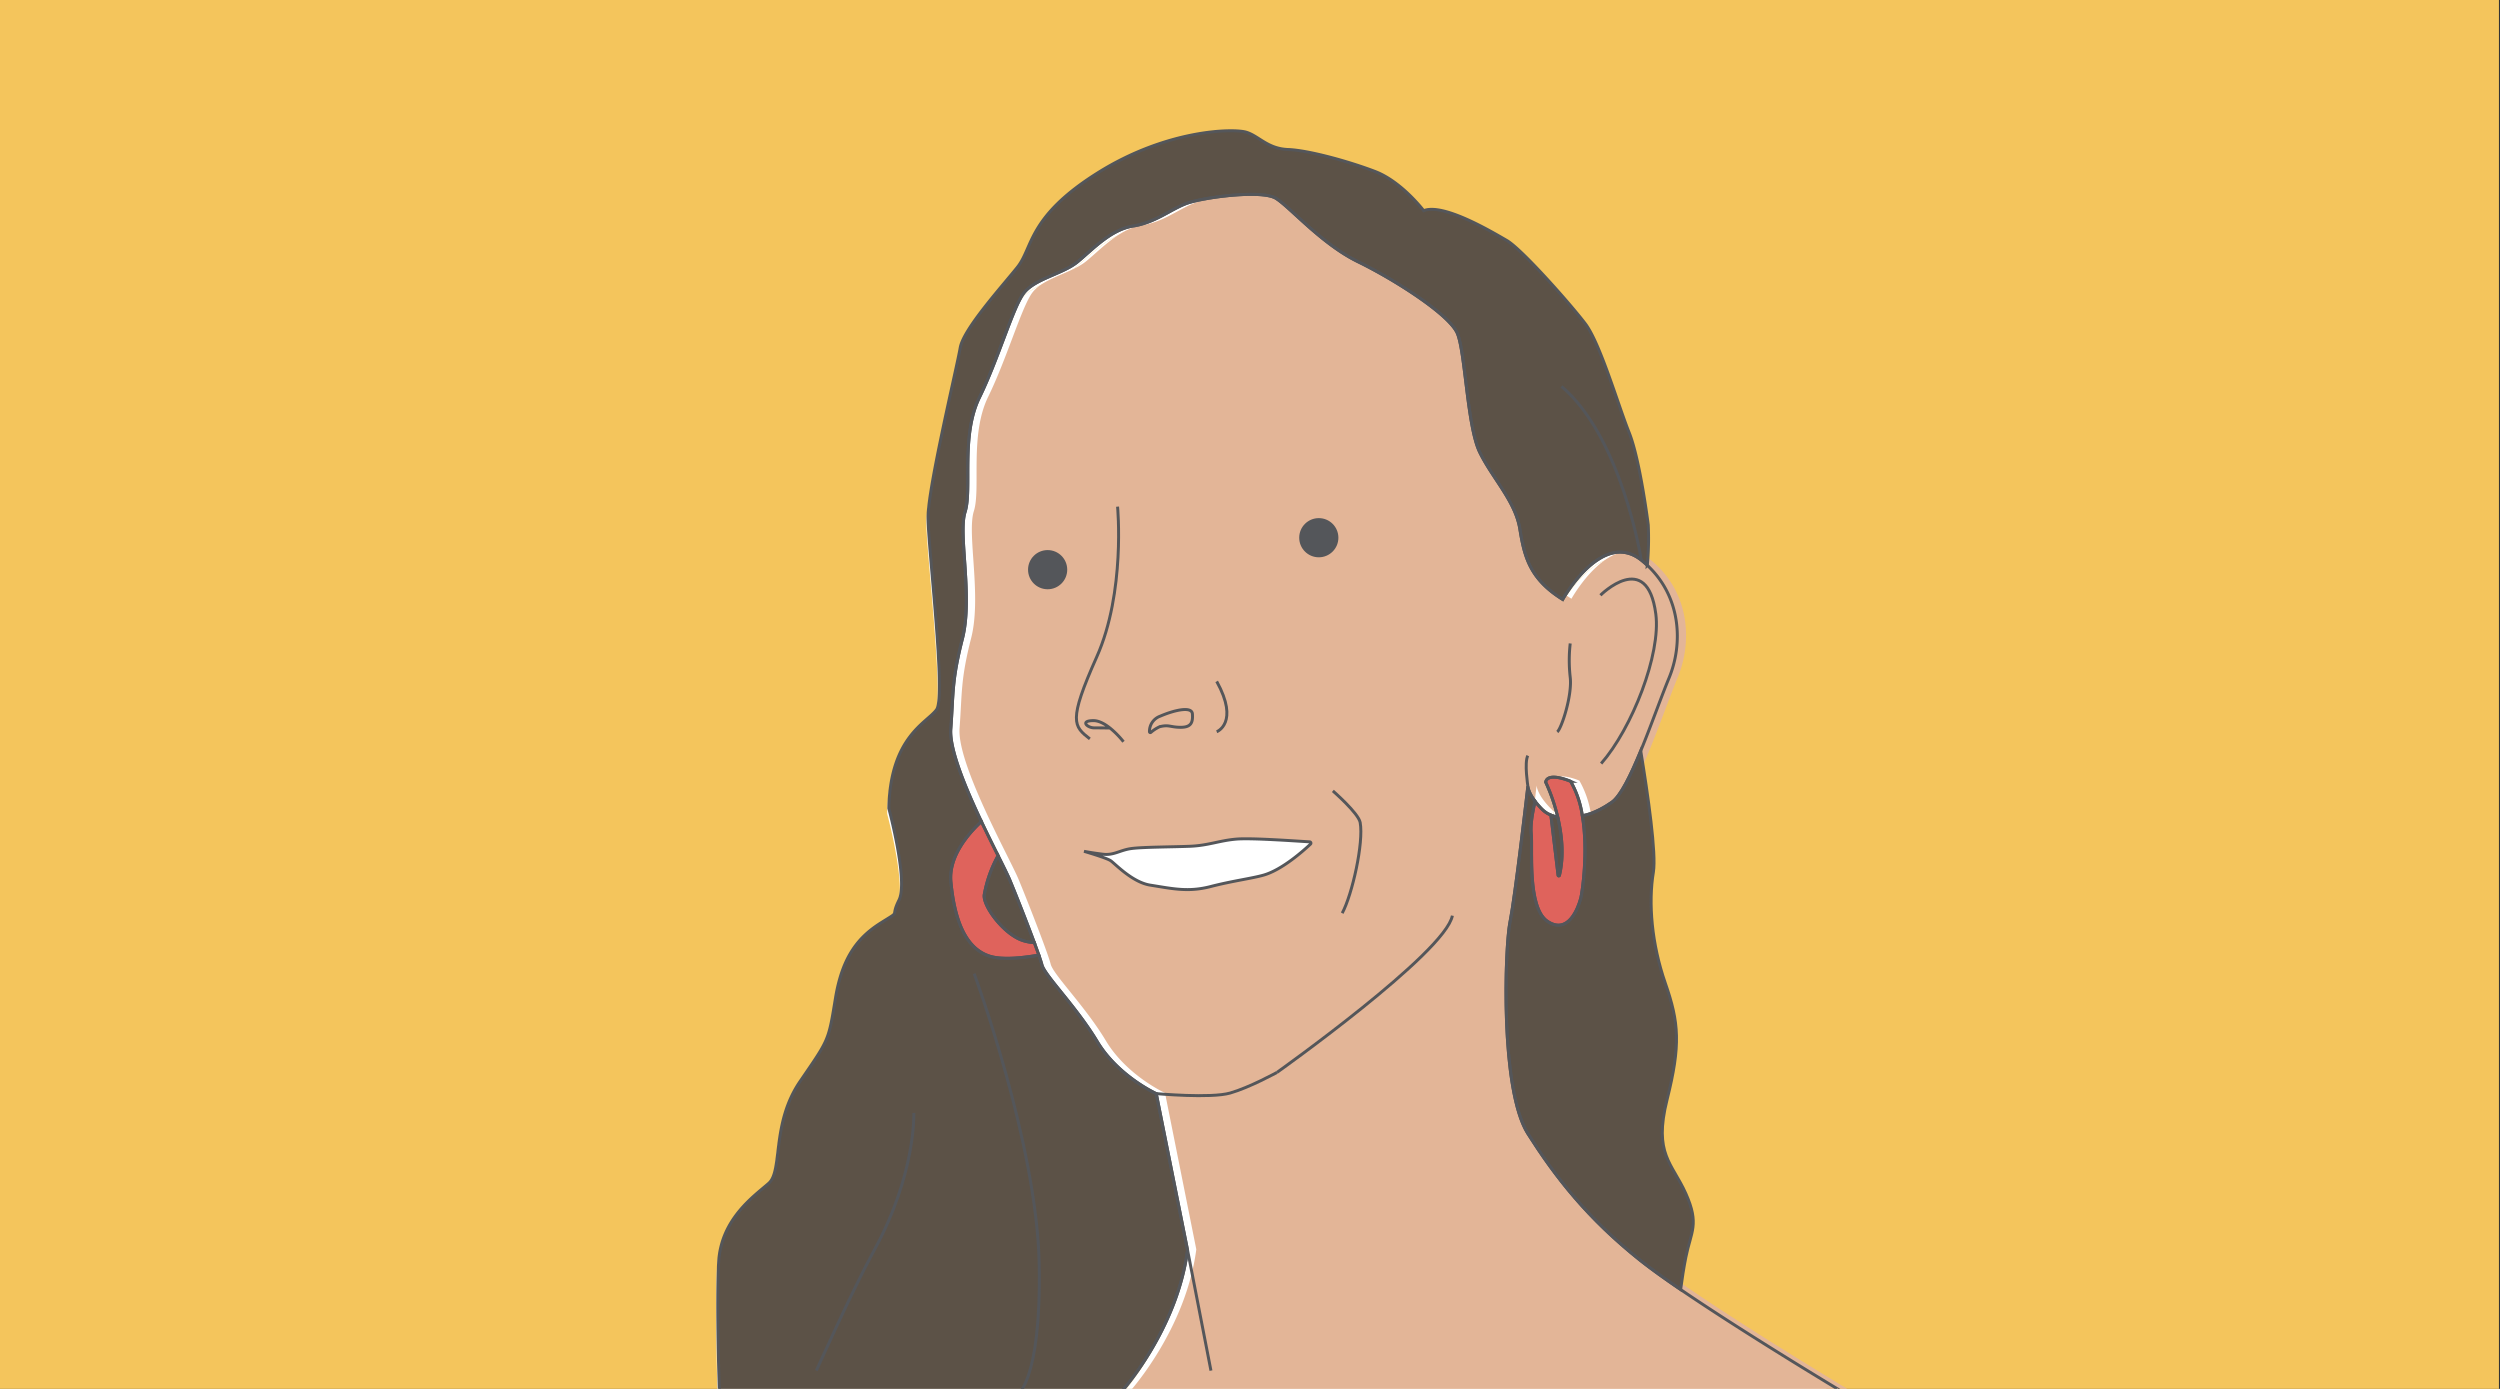 <svg id="Layer_1" data-name="Layer 1" xmlns="http://www.w3.org/2000/svg" viewBox="0 0 841.89 467.717"><rect x="0" y="0" width="841.89" height="467.717" fill="#333333" stroke="none"/><defs><style>.cls-1{fill:#f4c55c;}.cls-2{fill:#fff;}.cls-3{fill:#e3b597;}.cls-4{fill:#5c5247;}.cls-5{fill:#df635c;}.cls-6{fill:none;stroke:#54565a;stroke-miterlimit:10;}.cls-7{fill:#54565a;}</style></defs><rect class="cls-1" width="841.532" height="467.717"/><path class="cls-2" d="M542.231,271.96c-6.016,4.211-9.927,4.512-9.927,4.512l-.021.006c2.042,12.074-.029,25.795-.488,27.632-.937,3.746-4.359,12.548-11.239,7.961-6.88-4.586-4.947-24.721-5.457-29.307-.403-3.629.786-8.999,1.301-11.089-2.438-3.214-2.447-5.13-2.447-5.13s-4.211,36.7-6.016,45.724c-1.805,9.024-3.309,56.553,6.016,71.293,9.326,14.74,20.155,28.578,37.903,42.716,3.473,2.766,8.192,6.144,13.532,9.786.473-3.484,1.077-7.45,1.776-10.945,1.728-8.641,4.608-10.945,0-21.314-4.608-10.369-10.945-13.249-6.337-31.683s4.032-25.923-.576-39.172S554.492,305.877,556.22,295.508c1.023-6.141-1.792-25.817-4.258-40.843C548.614,262.813,545.171,269.902,542.231,271.96Z"/><path class="cls-2" d="M524.589,296.602c1.626-6.732.799-13.858-.58-19.621a11.513,11.513,0,0,1-2.316-.685l2.433,20.274A.237.237,0,0,0,524.589,296.602Z"/><path class="cls-2" d="M344.38,318.692a14.133,14.133,0,0,0,3.363.538c-2.54-6.858-6.264-16.301-8.263-21.099-.683-1.638-2.127-4.538-3.938-8.171a42.4,42.4,0,0,0-4.667,13.188C330.366,306.971,337.756,316.908,344.38,318.692Z"/><path class="cls-2" d="M388.813,370.098S375.934,364.244,368.91,352.536c-7.025-11.708-17.698-22.217-18.6-25.827-.166-.662-.535-1.804-1.045-3.267-5.558.975-12.432,1.692-16.605.346-7.899-2.548-11.721-11.721-12.995-24.971-.805-8.367,5.502-15.918,10.26-20.349-5.372-11.355-10.807-24.381-10.298-31.175.902-12.033.301-16.244,3.911-30.382s-1.504-35.195.902-42.716c2.407-7.52-1.504-25.569,4.813-38.505,6.317-12.935,11.13-29.781,14.74-34.895,3.61-5.114,13.236-6.618,18.35-10.829S373.473,79.137,380.993,77.934c7.52-1.203,12.333-5.415,17.748-7.52,5.415-2.106,25.569-4.813,30.382-1.805,4.813,3.008,15.342,15.342,27.675,21.358,12.334,6.016,30.683,17.748,33.391,24.065,2.707,6.317,3.309,31.285,7.52,40.009,4.211,8.724,12.033,16.545,13.537,25.87,1.504,9.325,3.309,16.846,14.439,23.764,0,0,13.236-23.764,26.472-13.236.708.563,1.375,1.148,2.015,1.746a96.362,96.362,0,0,0,.319-13.617s-2.727-21.82-6.424-31.063c-3.697-9.244-9.772-30.109-14.79-36.712-5.018-6.603-21.393-25.091-26.412-27.996-5.018-2.905-21.393-12.677-27.996-10.036,0,0-7.396-9.772-16.375-13.206-8.98-3.433-22.45-7.131-29.317-7.395-6.867-.264-9.772-4.49-13.998-5.811-4.226-1.321-26.675-1.056-50.182,13.734C345.493,74.874,347.342,85.174,342.059,91.777s-18.224,20.865-19.28,27.204c-1.056,6.339-10.829,47.012-10.829,57.048s6.075,60.218,2.905,64.708-15.583,8.98-16.111,33.278c0,0,6.603,24.563,3.434,30.901-3.169,6.339,1.056,3.169-6.075,7.659-7.131,4.49-12.941,10.829-15.319,25.355-2.377,14.526-2.113,13.734-11.885,27.996-9.772,14.262-5.811,30.109-10.565,34.335-4.754,4.226-16.111,11.885-16.903,26.675-.792,14.79.264,43.562.264,43.562H377.083s18.755-20.789,22.267-47.716Z"/><path class="cls-2" d="M319.664,298.817c1.274,13.25,5.096,22.423,12.995,24.971,4.173,1.346,11.048.63,16.605-.346-.422-1.211-.94-2.644-1.521-4.212a14.133,14.133,0,0,1-3.363-.538c-6.625-1.784-14.014-11.721-13.504-15.543a42.4,42.4,0,0,1,4.667-13.188c-1.663-3.34-3.635-7.299-5.619-11.493C325.166,282.899,318.86,290.45,319.664,298.817Z"/><path class="cls-2" d="M565.389,436.065c-5.34-3.642-10.06-7.02-13.532-9.786-17.748-14.138-28.577-27.976-37.903-42.716-9.325-14.74-7.821-62.269-6.016-71.293,1.805-9.024,6.016-45.724,6.016-45.724s.008,1.916,2.447,5.13a26.21,26.21,0,0,0,2.366,2.691,8.971,8.971,0,0,0,2.925,1.929,11.513,11.513,0,0,0,2.316.685,62.363,62.363,0,0,0-4.068-11.798c.764-3.567,8.408-.255,8.408-.255a32.767,32.767,0,0,1,3.935,11.55l.021-.006s3.911-.301,9.927-4.512c2.94-2.058,6.383-9.148,9.731-17.296,3.504-8.526,6.906-18.211,9.521-24.518,4.84-11.674,4.014-27.386-7.311-37.962-.64-.598-1.307-1.183-2.015-1.746-13.236-10.529-26.472,13.236-26.472,13.236-11.13-6.919-12.935-14.439-14.439-23.764-1.504-9.325-9.326-17.147-13.537-25.87-4.211-8.724-4.813-33.691-7.52-40.009-2.708-6.317-21.057-18.049-33.391-24.065-12.334-6.016-22.862-18.35-27.675-21.358-4.813-3.008-24.968-.301-30.382,1.805-5.415,2.106-10.228,6.317-17.748,7.52-7.521,1.203-13.537,7.821-18.651,12.033s-14.74,5.716-18.35,10.829c-3.61,5.114-8.423,21.96-14.74,34.895-6.317,12.935-2.406,30.984-4.813,38.505-2.406,7.52,2.708,28.578-.902,42.716s-3.008,18.35-3.911,30.382c-.509,6.794,4.926,19.82,10.298,31.175,1.984,4.194,3.956,8.153,5.619,11.493,1.81,3.633,3.255,6.533,3.938,8.171,1.999,4.798,5.723,14.241,8.263,21.099.581,1.568,1.1,3.001,1.521,4.212.51,1.462.879,2.604,1.045,3.267.902,3.61,11.575,14.119,18.6,25.827,7.024,11.708,19.903,17.562,19.903,17.562l10.537,52.685c-3.512,26.928-22.267,47.716-22.267,47.716h242.758S587.343,451.038,565.389,436.065Z"/><path class="cls-2" d="M532.283,276.478a32.767,32.767,0,0,0-3.935-11.55s-7.644-3.312-8.408.255a62.363,62.363,0,0,1,4.068,11.798c1.379,5.763,2.206,12.889.58,19.621a.237.237,0,0,1-.464-.032l-2.433-20.274a8.971,8.971,0,0,1-2.925-1.929,26.21,26.21,0,0,1-2.366-2.691c-.516,2.09-1.705,7.46-1.301,11.089.509,4.586-1.423,24.721,5.457,29.307,6.88,4.586,10.303-4.215,11.239-7.961C532.254,302.273,534.326,288.552,532.283,276.478Z"/><path class="cls-3" d="M568.902,434.015c-5.34-3.642-10.06-7.02-13.532-9.786-17.748-14.138-28.577-27.976-37.903-42.716-9.325-14.74-7.821-62.269-6.016-71.293,1.805-9.024,6.016-45.724,6.016-45.724s.008,1.916,2.447,5.13a26.209,26.209,0,0,0,2.366,2.691,8.971,8.971,0,0,0,2.925,1.929,11.513,11.513,0,0,0,2.316.685,62.363,62.363,0,0,0-4.068-11.798c.764-3.567,8.408-.255,8.408-.255a32.767,32.767,0,0,1,3.935,11.55l.021-.006s3.911-.301,9.927-4.512c2.94-2.058,6.383-9.148,9.731-17.296,3.504-8.526,6.906-18.211,9.521-24.518,4.84-11.674,4.014-27.386-7.311-37.962-.64-.598-1.307-1.183-2.015-1.746-13.236-10.529-26.472,13.236-26.472,13.236-11.13-6.919-12.935-14.439-14.439-23.764-1.504-9.325-9.326-17.147-13.537-25.87-4.211-8.724-4.813-33.691-7.52-40.009-2.708-6.317-21.057-18.049-33.391-24.065-12.334-6.016-22.862-18.35-27.675-21.358-4.813-3.008-24.968-.301-30.382,1.805-5.415,2.106-10.228,6.317-17.748,7.52-7.521,1.203-13.537,7.821-18.651,12.033s-14.74,5.716-18.35,10.829c-3.61,5.114-8.423,21.96-14.74,34.895-6.317,12.935-2.406,30.984-4.813,38.505-2.406,7.52,2.708,28.578-.902,42.716s-3.008,18.35-3.911,30.382c-.509,6.794,4.926,19.82,10.298,31.175,1.984,4.194,3.956,8.153,5.619,11.493,1.81,3.633,3.255,6.533,3.938,8.171,1.999,4.798,5.723,14.241,8.263,21.099.581,1.568,1.1,3.001,1.521,4.212.51,1.462.879,2.604,1.045,3.267.902,3.61,11.575,14.119,18.6,25.827,7.024,11.708,19.903,17.562,19.903,17.562l10.537,52.685c-3.512,26.928-22.267,47.717-22.267,47.717h242.758S590.856,448.988,568.902,434.015Z"/><path class="cls-4" d="M542.744,269.91c-6.016,4.211-9.927,4.512-9.927,4.512l-.021.006c2.042,12.074-.029,25.795-.488,27.632-.937,3.746-4.359,12.548-11.239,7.961s-4.947-24.721-5.457-29.307c-.403-3.629.786-8.999,1.301-11.089-2.438-3.214-2.447-5.13-2.447-5.13s-4.211,36.7-6.016,45.724c-1.805,9.024-3.309,56.553,6.016,71.293,9.326,14.74,20.155,28.578,37.903,42.716,3.473,2.766,8.192,6.144,13.532,9.786.473-3.484,1.077-7.45,1.776-10.945,1.728-8.641,4.608-10.945,0-21.314-4.608-10.369-10.945-13.249-6.337-31.683s4.032-25.923-.576-39.172-5.76-27.075-4.032-37.444c1.023-6.141-1.792-25.817-4.258-40.843C549.127,260.762,545.684,267.852,542.744,269.91Z"/><path class="cls-4" d="M525.102,294.551c1.626-6.732.799-13.858-.58-19.621a11.513,11.513,0,0,1-2.316-.685l2.433,20.274A.237.237,0,0,0,525.102,294.551Z"/><path class="cls-4" d="M344.893,316.641a14.134,14.134,0,0,0,3.363.538c-2.54-6.858-6.264-16.301-8.263-21.099-.683-1.638-2.127-4.538-3.938-8.171a42.4,42.4,0,0,0-4.667,13.188C330.879,304.92,338.269,314.858,344.893,316.641Z"/><path class="cls-4" d="M389.326,368.047s-12.878-5.854-19.903-17.562c-7.025-11.708-17.698-22.217-18.6-25.827-.166-.662-.535-1.804-1.045-3.267-5.558.975-12.432,1.692-16.605.346-7.899-2.548-11.721-11.721-12.995-24.971-.805-8.367,5.502-15.918,10.26-20.349-5.372-11.355-10.807-24.381-10.298-31.175.902-12.033.301-16.244,3.911-30.382s-1.504-35.195.902-42.716c2.407-7.52-1.504-25.569,4.813-38.505,6.317-12.935,11.13-29.781,14.74-34.895,3.61-5.114,13.236-6.618,18.35-10.829s11.13-10.829,18.651-12.033c7.52-1.203,12.333-5.415,17.748-7.52,5.415-2.106,25.569-4.813,30.382-1.805,4.813,3.008,15.342,15.342,27.675,21.358,12.333,6.016,30.683,17.748,33.391,24.065,2.707,6.317,3.309,31.285,7.52,40.009,4.211,8.724,12.033,16.545,13.537,25.87,1.504,9.325,3.309,16.846,14.439,23.764,0,0,13.236-23.764,26.472-13.236.708.563,1.375,1.148,2.015,1.746a96.362,96.362,0,0,0,.319-13.617s-2.727-21.82-6.424-31.063c-3.697-9.244-9.772-30.109-14.79-36.712-5.018-6.603-21.393-25.091-26.412-27.996-5.018-2.905-21.393-12.677-27.996-10.036,0,0-7.396-9.772-16.375-13.206-8.98-3.433-22.45-7.131-29.317-7.395-6.867-.264-9.772-4.49-13.998-5.811-4.226-1.321-26.675-1.056-50.182,13.734C346.006,72.823,347.855,83.123,342.573,89.726s-18.224,20.865-19.28,27.204c-1.056,6.339-10.829,47.012-10.829,57.048s6.075,60.218,2.905,64.708-15.583,8.98-16.111,33.278c0,0,6.603,24.563,3.434,30.901-3.169,6.339,1.056,3.169-6.075,7.659-7.131,4.49-12.941,10.829-15.319,25.355-2.377,14.526-2.113,13.734-11.885,27.996-9.772,14.262-5.811,30.109-10.565,34.335-4.754,4.226-16.111,11.885-16.903,26.675-.792,14.79.264,43.562.264,43.562H377.596s18.755-20.789,22.267-47.717Z"/><path class="cls-5" d="M320.178,296.766c1.274,13.25,5.096,22.423,12.995,24.971,4.173,1.346,11.048.63,16.605-.346-.422-1.211-.94-2.644-1.521-4.212a14.134,14.134,0,0,1-3.363-.538c-6.625-1.784-14.014-11.721-13.504-15.543a42.4,42.4,0,0,1,4.667-13.188c-1.663-3.34-3.635-7.299-5.619-11.493C325.68,280.849,319.373,288.399,320.178,296.766Z"/><path class="cls-5" d="M532.797,274.428a32.767,32.767,0,0,0-3.935-11.55s-7.644-3.312-8.408.255a62.363,62.363,0,0,1,4.068,11.798c1.379,5.763,2.206,12.889.58,19.621a.237.237,0,0,1-.464-.032L522.206,274.245a8.971,8.971,0,0,1-2.925-1.929A26.209,26.209,0,0,1,516.914,269.625c-.516,2.09-1.705,7.46-1.301,11.089.509,4.586-1.423,24.721,5.457,29.307s10.303-4.215,11.239-7.961C532.768,300.223,534.839,286.501,532.797,274.428Z"/><path class="cls-6" d="M542.797,270.147c-6.016,4.211-9.927,4.512-9.927,4.512l-.021.006c2.042,12.074-.029,25.795-.488,27.632-.937,3.746-4.359,12.548-11.239,7.961-6.88-4.586-4.947-24.721-5.457-29.307-.403-3.629.786-8.999,1.301-11.089-2.438-3.214-2.447-5.13-2.447-5.13s-4.211,36.7-6.016,45.724c-1.805,9.024-3.309,56.553,6.016,71.293,9.326,14.74,20.155,28.578,37.903,42.716,3.473,2.766,8.192,6.144,13.532,9.786.473-3.484,1.077-7.45,1.776-10.945,1.728-8.641,4.608-10.945,0-21.314-4.608-10.369-10.945-13.249-6.337-31.683s4.032-25.923-.576-39.172-5.76-27.075-4.032-37.444c1.023-6.141-1.792-25.817-4.258-40.843C549.18,261,545.737,268.089,542.797,270.147Z"/><path class="cls-6" d="M525.155,294.789c1.626-6.732.799-13.858-.58-19.621a11.513,11.513,0,0,1-2.316-.685l2.433,20.274A.237.237,0,0,0,525.155,294.789Z"/><path class="cls-6" d="M344.947,316.879a14.134,14.134,0,0,0,3.363.538c-2.54-6.858-6.264-16.301-8.263-21.099-.683-1.638-2.127-4.538-3.938-8.171a42.4,42.4,0,0,0-4.667,13.188C330.933,305.158,338.322,315.095,344.947,316.879Z"/><path class="cls-6" d="M389.379,368.285s-12.878-5.854-19.903-17.562c-7.025-11.708-17.698-22.217-18.6-25.827-.166-.662-.535-1.804-1.045-3.267-5.558.975-12.432,1.692-16.605.346-7.899-2.548-11.721-11.721-12.995-24.971-.805-8.367,5.502-15.918,10.26-20.349-5.372-11.355-10.807-24.381-10.298-31.175.902-12.033.301-16.244,3.911-30.382s-1.504-35.195.902-42.716c2.407-7.52-1.504-25.569,4.813-38.505,6.317-12.935,11.13-29.781,14.74-34.895,3.61-5.114,13.236-6.618,18.35-10.829S374.039,77.324,381.56,76.121c7.52-1.203,12.333-5.415,17.748-7.52,5.415-2.106,25.569-4.813,30.382-1.805,4.813,3.008,15.342,15.342,27.675,21.358s30.683,17.748,33.391,24.065c2.707,6.317,3.309,31.285,7.52,40.009,4.211,8.724,12.033,16.545,13.537,25.87,1.504,9.325,3.309,16.846,14.439,23.764,0,0,13.236-23.764,26.472-13.236.708.563,1.375,1.148,2.015,1.746a96.36,96.36,0,0,0,.319-13.617S552.332,154.936,548.634,145.692c-3.697-9.244-9.772-30.109-14.79-36.712-5.018-6.603-21.393-25.091-26.412-27.996-5.018-2.905-21.393-12.677-27.996-10.036,0,0-7.396-9.772-16.375-13.206-8.98-3.433-22.45-7.131-29.317-7.395-6.867-.264-9.772-4.49-13.998-5.811-4.226-1.321-26.675-1.056-50.182,13.734-23.506,14.79-21.657,25.091-26.939,31.694s-18.224,20.865-19.28,27.204c-1.056,6.339-10.829,47.012-10.829,57.048s6.075,60.218,2.905,64.708-15.583,8.98-16.111,33.278c0,0,6.603,24.563,3.434,30.901s1.056,3.169-6.075,7.659c-7.131,4.49-12.941,10.829-15.319,25.355-2.377,14.526-2.113,13.734-11.885,27.996-9.772,14.262-5.811,30.109-10.565,34.335-4.754,4.226-16.111,11.885-16.903,26.675-.792,14.79.264,43.562.264,43.562H377.649s18.755-20.789,22.267-47.716Z"/><path class="cls-6" d="M320.231,297.004C321.505,310.254,325.327,319.427,333.226,321.975c4.173,1.346,11.048.63,16.605-.346-.422-1.211-.94-2.644-1.521-4.212a14.134,14.134,0,0,1-3.363-.538c-6.625-1.784-14.014-11.721-13.504-15.543a42.4,42.4,0,0,1,4.667-13.188c-1.663-3.34-3.635-7.299-5.619-11.493C325.733,281.087,319.426,288.637,320.231,297.004Z"/><path class="cls-6" d="M565.955,434.253c-5.34-3.642-10.06-7.02-13.532-9.786-17.748-14.138-28.577-27.976-37.903-42.716-9.325-14.74-7.821-62.269-6.016-71.293,1.805-9.024,6.016-45.724,6.016-45.724s.008,1.916,2.447,5.13a26.209,26.209,0,0,0,2.366,2.691,8.971,8.971,0,0,0,2.925,1.929,11.513,11.513,0,0,0,2.316.685,62.362,62.362,0,0,0-4.068-11.798c.764-3.567,8.408-.255,8.408-.255A32.767,32.767,0,0,1,532.85,274.666l.021-.006s3.911-.301,9.927-4.512c2.94-2.058,6.383-9.148,9.731-17.296,3.504-8.526,6.906-18.211,9.521-24.518,4.84-11.674,4.014-27.386-7.311-37.962-.64-.598-1.307-1.183-2.015-1.746-13.236-10.529-26.472,13.236-26.472,13.236-11.13-6.919-12.935-14.439-14.439-23.764-1.504-9.325-9.326-17.147-13.537-25.87-4.211-8.724-4.813-33.691-7.52-40.009-2.708-6.317-21.057-18.049-33.391-24.065s-22.862-18.35-27.675-21.358c-4.813-3.008-24.968-.301-30.382,1.805-5.415,2.106-10.228,6.317-17.748,7.52-7.521,1.203-13.537,7.821-18.651,12.033s-14.74,5.716-18.35,10.829c-3.61,5.114-8.423,21.96-14.74,34.895-6.317,12.935-2.406,30.984-4.813,38.505-2.406,7.52,2.708,28.578-.902,42.716s-3.008,18.35-3.911,30.382c-.509,6.794,4.926,19.82,10.298,31.175,1.984,4.194,3.956,8.153,5.619,11.493,1.81,3.633,3.255,6.533,3.938,8.171,1.999,4.798,5.723,14.241,8.263,21.099.581,1.568,1.1,3.001,1.521,4.212.51,1.462.879,2.604,1.045,3.267.902,3.61,11.575,14.119,18.6,25.827,7.024,11.708,19.903,17.562,19.903,17.562l10.537,52.685c-3.512,26.928-22.267,47.716-22.267,47.716h242.758S587.91,449.226,565.955,434.253Z"/><path class="cls-6" d="M532.85,274.666a32.767,32.767,0,0,0-3.935-11.55s-7.644-3.312-8.408.255a62.362,62.362,0,0,1,4.068,11.798c1.379,5.763,2.206,12.889.58,19.621a.237.237,0,0,1-.464-.032l-2.433-20.274a8.971,8.971,0,0,1-2.925-1.929,26.209,26.209,0,0,1-2.366-2.691c-.516,2.09-1.705,7.46-1.301,11.089.509,4.586-1.423,24.721,5.457,29.307,6.88,4.586,10.303-4.215,11.239-7.961C532.821,300.46,534.893,286.739,532.85,274.666Z"/><path class="cls-6" d="M376.346,170.616s2.724,28.792-7.003,50.58-7.781,23.344-2.334,27.624"/><path class="cls-6" d="M378.343,249.789a29.839,29.839,0,0,0-4.541-4.619c-1.713-1.361-3.7-2.494-5.567-2.494-4.68,0-2.059,2.433.187,2.433s5.38.061,5.38.061"/><path class="cls-6" d="M387.556,246.645a.285.285,0,0,1-.464-.214,5.435,5.435,0,0,1,3.605-5.252c4.305-1.872,10.67-3.557,10.857-.749s-.374,4.492-3.931,4.492-3.957-.995-7.113-.187A12.582,12.582,0,0,0,387.556,246.645Z"/><path class="cls-6" d="M409.727,246.419s7.746-2.938,0-16.961"/><path class="cls-6" d="M389.379,368.285s18.345,1.671,24.889-.199,15.759-6.945,15.759-6.945"/><path class="cls-6" d="M514.52,264.733s-1.244-7.839-.032-10.261"/><path class="cls-6" d="M528.779,216.686a50.177,50.177,0,0,0,0,11.384c.727,6.055-2.907,17.197-4.36,18.409"/><path class="cls-6" d="M538.952,200.457s15.744-15.744,18.651,6.298c1.78,13.501-7.993,38.513-18.409,50.381"/><path class="cls-6" d="M448.847,266.34s8.644,7.521,9.204,10.658c1.211,6.782-2.664,24.222-6.055,30.519"/><path class="cls-2" d="M441.325,284.251a.437.437,0,0,0-.277-.756c-4.291-.236-19.443-1.361-24.657-.926-5.813.484-9.446,2.18-15.744,2.422s-15.26.242-19.377.727-6.055,2.422-9.931,1.938-6.298-.969-6.298-.969,7.509,2.18,8.962,3.149,7.267,7.267,13.322,8.235c7.687,1.23,12.838,2.422,20.346.484s14.025-2.743,17.924-3.875C431.813,292.874,439.03,286.416,441.325,284.251Z"/><path class="cls-6" d="M552.724,188.626s-6.566-41.309-26.89-58.506"/><path class="cls-6" d="M328.061,327.893s21.106,57.065,21.888,97.714-7.817,44.558-7.817,44.558"/><path class="cls-6" d="M307.736,374.796s.782,20.324-13.289,46.121c-7.533,13.811-19.543,40.649-19.543,40.649"/><line class="cls-6" x1="399.916" y1="420.97" x2="407.795" y2="461.565"/><path class="cls-6" d="M430.028,361.142s56.721-40.284,59.066-52.791"/><circle class="cls-7" cx="352.798" cy="191.84" r="6.597"/><circle class="cls-7" cx="444.114" cy="181.077" r="6.597"/><path class="cls-6" d="M441.325,284.251a.437.437,0,0,0-.277-.756c-4.291-.236-19.443-1.361-24.657-.926-5.813.484-9.446,2.18-15.744,2.422s-15.26.242-19.377.727-6.055,2.422-9.931,1.938-6.298-.969-6.298-.969,7.509,2.18,8.962,3.149,7.267,7.267,13.322,8.235c7.687,1.23,12.838,2.422,20.346.484s14.025-2.743,17.924-3.875C431.813,292.874,439.03,286.416,441.325,284.251Z"/></svg>